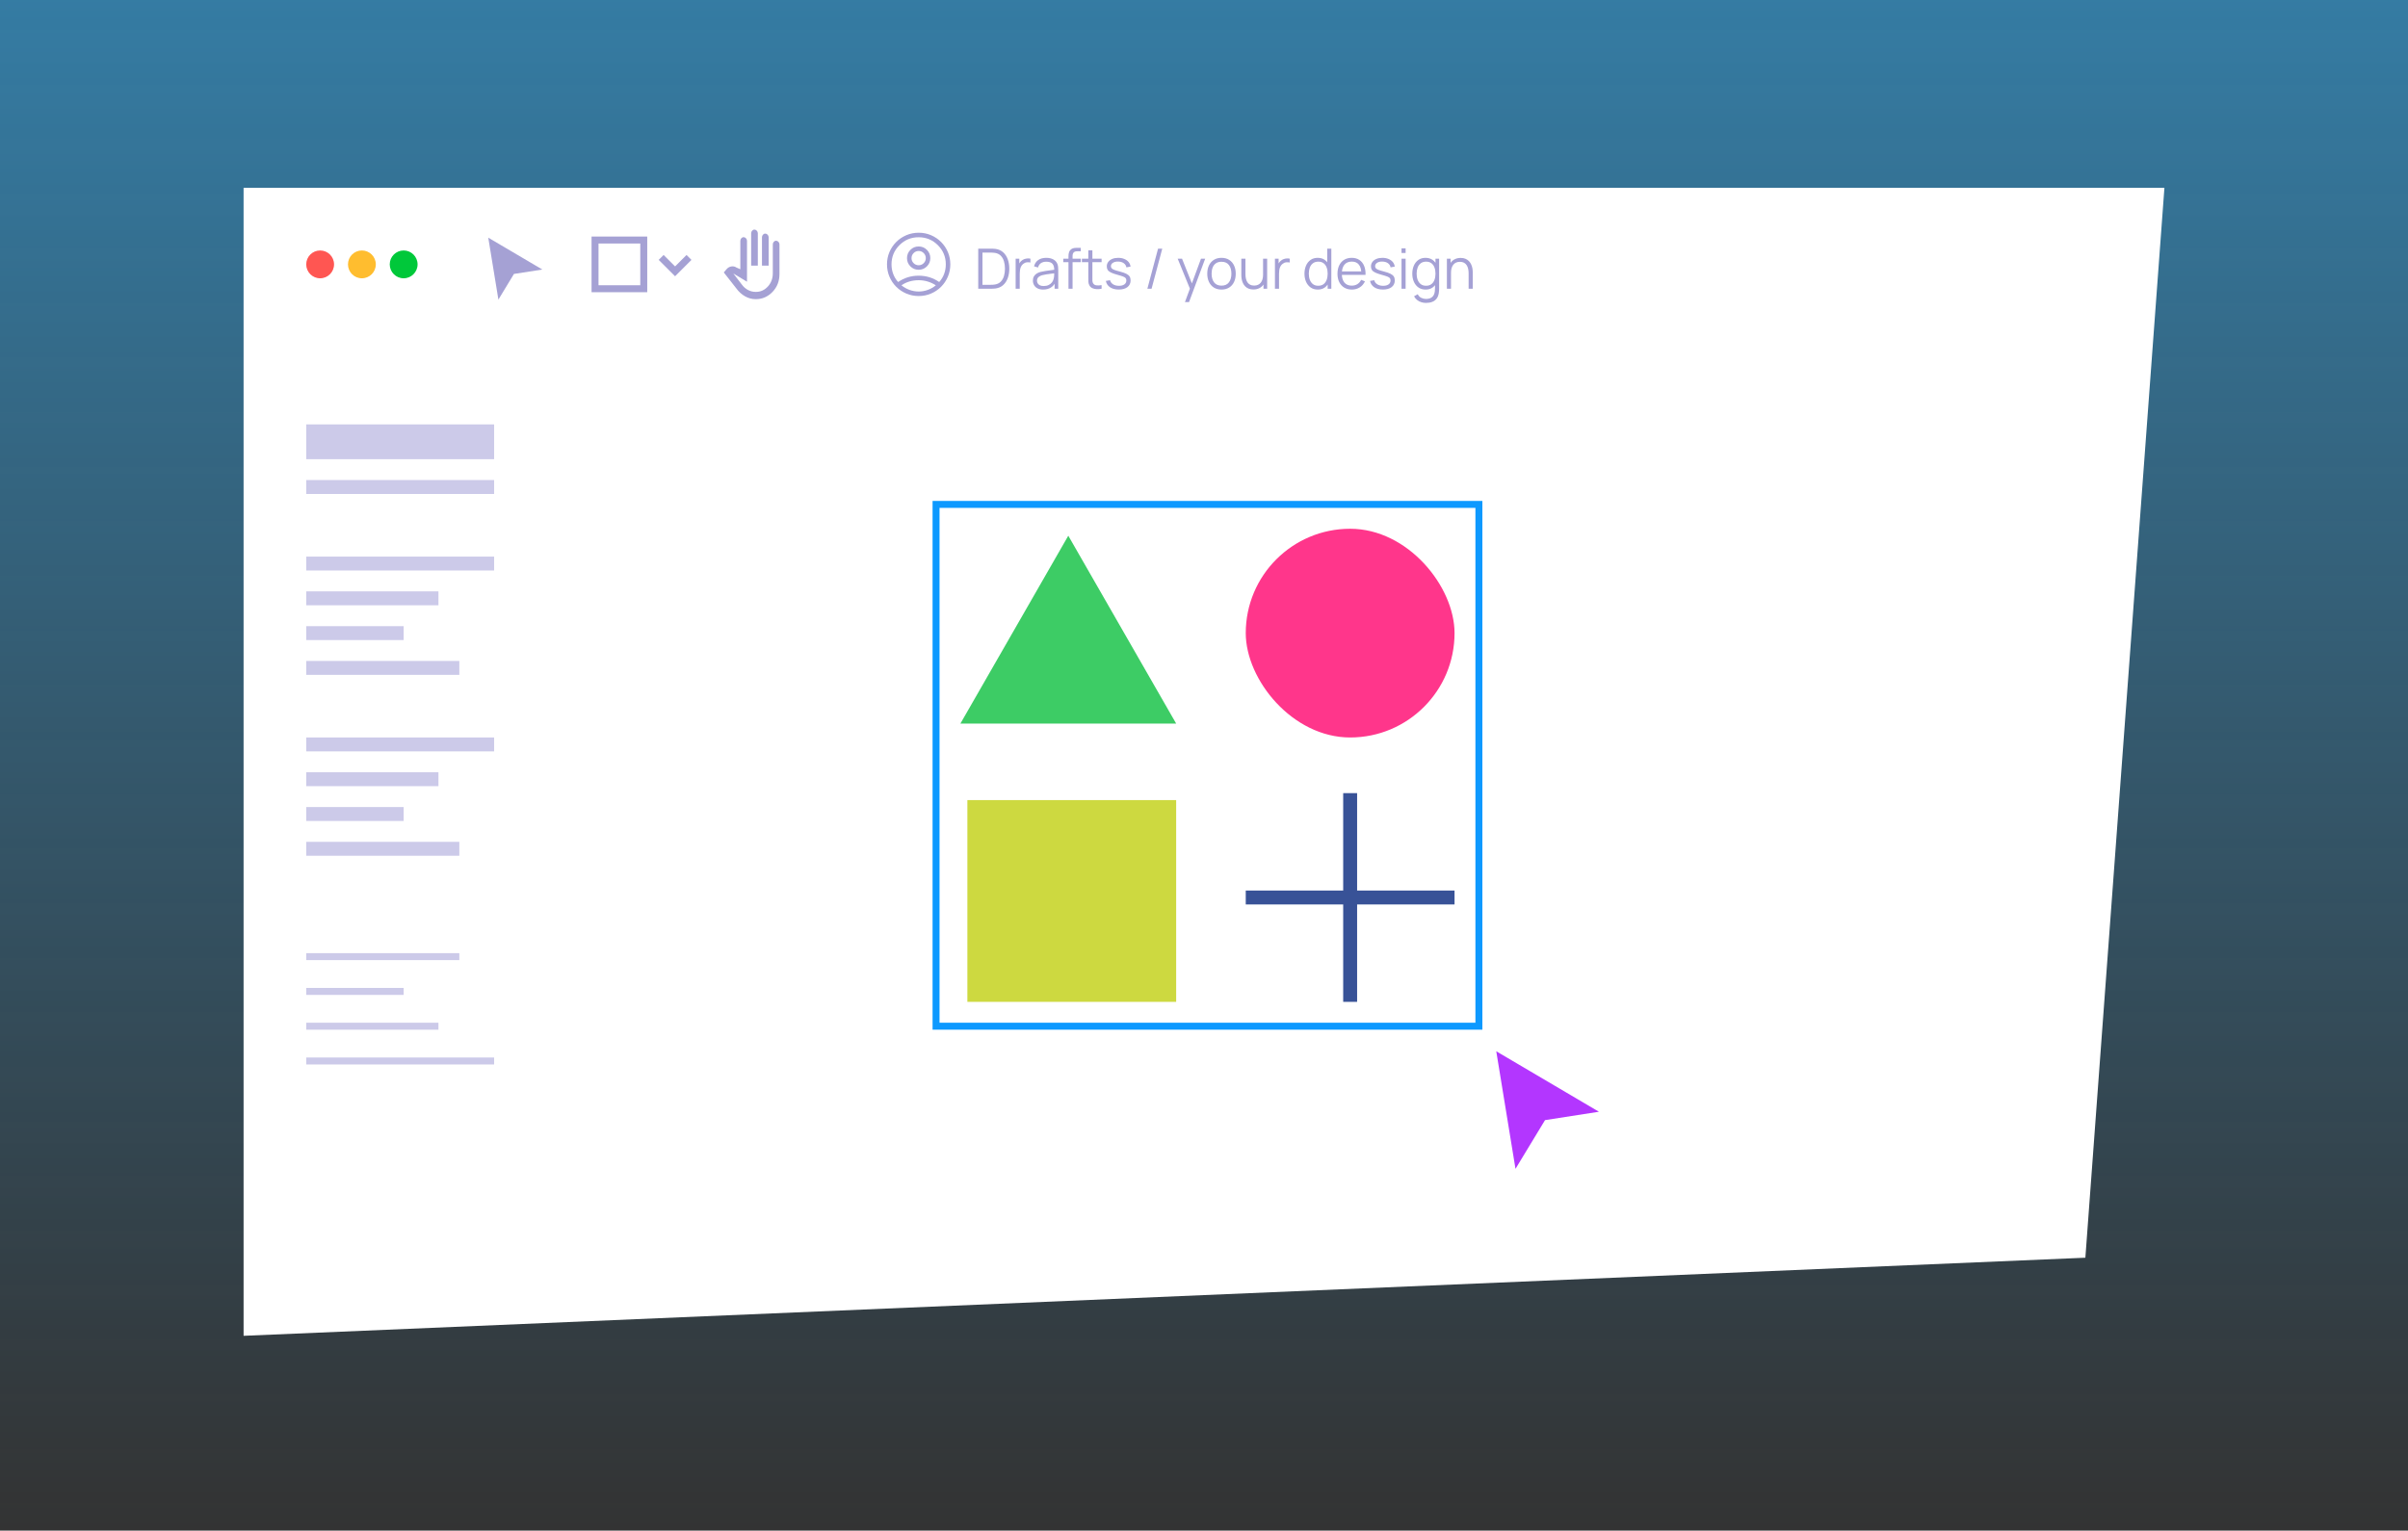 <svg width="346" height="220" viewBox="0 0 346 220" fill="none" xmlns="http://www.w3.org/2000/svg">
<rect x="0" y="0" width="346" height="220" fill="#333333" stroke="none"/>
<rect opacity="0.55" width="346" height="220" fill="url(#paint0_linear_221_4990)"/>
<path d="M35 27H311L299.642 180.775L35 192V27Z" fill="white"/>
<rect x="37" y="29" width="219" height="19" fill="white"/>
<rect x="38" y="48" width="42" height="123" fill="white"/>
<rect x="44" y="61" width="27" height="5" fill="#CCCAE9"/>
<rect x="44" y="69" width="27" height="2" fill="#CCCAE9"/>
<rect x="44" y="80" width="27" height="2" fill="#CCCAE9"/>
<rect x="44" y="85" width="19" height="2" fill="#CCCAE9"/>
<rect x="44" y="95" width="22" height="2" fill="#CCCAE9"/>
<rect x="44" y="90" width="14" height="2" fill="#CCCAE9"/>
<rect x="44" y="106" width="27" height="2" fill="#CCCAE9"/>
<rect x="44" y="111" width="19" height="2" fill="#CCCAE9"/>
<rect x="44" y="121" width="22" height="2" fill="#CCCAE9"/>
<rect x="44" y="116" width="14" height="2" fill="#CCCAE9"/>
<rect width="27" height="1" transform="matrix(1 0 0 -1 44 153)" fill="#CCCAE9"/>
<rect width="19" height="1" transform="matrix(1 0 0 -1 44 148)" fill="#CCCAE9"/>
<rect width="22" height="1" transform="matrix(1 0 0 -1 44 138)" fill="#CCCAE9"/>
<rect width="14" height="1" transform="matrix(1 0 0 -1 44 143)" fill="#CCCAE9"/>
<circle cx="46" cy="38" r="2" fill="#FF5652"/>
<circle cx="52" cy="38" r="2" fill="#FFBD2F"/>
<circle cx="58" cy="38" r="2" fill="#00C83A"/>
<path d="M129.049 40.534C129.499 40.227 129.968 39.998 130.457 39.849C130.945 39.7 131.46 39.625 132 39.625C132.541 39.625 133.055 39.7 133.543 39.849C134.032 39.998 134.501 40.227 134.951 40.534C135.262 40.192 135.498 39.805 135.659 39.372C135.82 38.939 135.9 38.482 135.9 38C135.9 36.919 135.52 35.999 134.76 35.239C134 34.48 133.079 34.1 131.997 34.1C130.916 34.1 129.996 34.48 129.238 35.239C128.479 35.999 128.1 36.919 128.1 38C128.1 38.482 128.181 38.939 128.342 39.372C128.502 39.805 128.738 40.192 129.049 40.534ZM132 38.775C131.535 38.775 131.14 38.612 130.814 38.286C130.488 37.96 130.325 37.565 130.325 37.1C130.325 36.635 130.488 36.24 130.814 35.914C131.14 35.588 131.535 35.425 132 35.425C132.465 35.425 132.86 35.588 133.186 35.914C133.512 36.24 133.675 36.635 133.675 37.1C133.675 37.565 133.512 37.96 133.186 38.286C132.861 38.612 132.465 38.775 132 38.775ZM132.004 42.55C131.375 42.55 130.784 42.432 130.231 42.197C129.679 41.961 129.195 41.636 128.78 41.221C128.364 40.806 128.039 40.322 127.804 39.769C127.568 39.217 127.45 38.625 127.45 37.994C127.45 37.363 127.568 36.774 127.804 36.225C128.039 35.676 128.364 35.194 128.78 34.779C129.195 34.364 129.678 34.039 130.231 33.803C130.783 33.568 131.375 33.45 132.006 33.45C132.637 33.45 133.226 33.568 133.775 33.803C134.324 34.039 134.806 34.364 135.221 34.779C135.636 35.194 135.961 35.677 136.197 36.228C136.432 36.778 136.55 37.368 136.55 37.996C136.55 38.625 136.432 39.216 136.197 39.769C135.961 40.322 135.636 40.806 135.221 41.221C134.806 41.636 134.323 41.961 133.772 42.197C133.222 42.432 132.632 42.55 132.004 42.55ZM132 41.9C132.443 41.9 132.878 41.823 133.305 41.67C133.733 41.516 134.121 41.296 134.471 41.011C134.113 40.776 133.725 40.595 133.307 40.467C132.89 40.339 132.454 40.275 132 40.275C131.546 40.275 131.108 40.336 130.684 40.458C130.261 40.58 129.876 40.764 129.529 41.011C129.879 41.296 130.268 41.516 130.695 41.67C131.122 41.823 131.557 41.9 132 41.9ZM132 38.125C132.282 38.125 132.524 38.025 132.724 37.824C132.925 37.623 133.025 37.382 133.025 37.1C133.025 36.818 132.925 36.577 132.724 36.376C132.524 36.175 132.282 36.075 132 36.075C131.718 36.075 131.477 36.175 131.276 36.376C131.075 36.577 130.975 36.818 130.975 37.1C130.975 37.382 131.075 37.623 131.276 37.824C131.477 38.025 131.718 38.125 132 38.125Z" fill="#A5A1D5"/>
<path d="M140.56 41.5V35.74H142.308C142.369 35.74 142.473 35.741 142.62 35.744C142.769 35.747 142.912 35.757 143.048 35.776C143.485 35.837 143.851 36 144.144 36.264C144.437 36.528 144.657 36.864 144.804 37.272C144.951 37.68 145.024 38.129 145.024 38.62C145.024 39.111 144.951 39.56 144.804 39.968C144.657 40.376 144.437 40.712 144.144 40.976C143.851 41.24 143.485 41.403 143.048 41.464C142.915 41.48 142.772 41.491 142.62 41.496C142.468 41.499 142.364 41.5 142.308 41.5H140.56ZM141.168 40.936H142.308C142.417 40.936 142.535 40.933 142.66 40.928C142.788 40.92 142.897 40.907 142.988 40.888C143.324 40.829 143.595 40.693 143.8 40.48C144.008 40.267 144.16 40 144.256 39.68C144.352 39.357 144.4 39.004 144.4 38.62C144.4 38.233 144.352 37.879 144.256 37.556C144.16 37.233 144.008 36.967 143.8 36.756C143.592 36.545 143.321 36.411 142.988 36.352C142.897 36.333 142.787 36.321 142.656 36.316C142.528 36.308 142.412 36.304 142.308 36.304H141.168V40.936ZM145.935 41.5V37.18H146.463V38.22L146.359 38.084C146.407 37.956 146.47 37.839 146.547 37.732C146.624 37.623 146.708 37.533 146.799 37.464C146.911 37.365 147.042 37.291 147.191 37.24C147.34 37.187 147.491 37.156 147.643 37.148C147.795 37.137 147.934 37.148 148.059 37.18V37.732C147.902 37.692 147.73 37.683 147.543 37.704C147.356 37.725 147.184 37.8 147.027 37.928C146.883 38.04 146.775 38.175 146.703 38.332C146.631 38.487 146.583 38.652 146.559 38.828C146.535 39.001 146.523 39.173 146.523 39.344V41.5H145.935ZM149.89 41.62C149.564 41.62 149.291 41.561 149.07 41.444C148.851 41.327 148.687 41.171 148.578 40.976C148.468 40.781 148.414 40.569 148.414 40.34C148.414 40.105 148.46 39.905 148.554 39.74C148.65 39.572 148.779 39.435 148.942 39.328C149.107 39.221 149.298 39.14 149.514 39.084C149.732 39.031 149.974 38.984 150.238 38.944C150.504 38.901 150.764 38.865 151.018 38.836C151.274 38.804 151.498 38.773 151.69 38.744L151.482 38.872C151.49 38.445 151.407 38.129 151.234 37.924C151.06 37.719 150.759 37.616 150.33 37.616C150.034 37.616 149.783 37.683 149.578 37.816C149.375 37.949 149.232 38.16 149.15 38.448L148.578 38.28C148.676 37.893 148.875 37.593 149.174 37.38C149.472 37.167 149.86 37.06 150.338 37.06C150.732 37.06 151.067 37.135 151.342 37.284C151.619 37.431 151.815 37.644 151.93 37.924C151.983 38.049 152.018 38.189 152.034 38.344C152.05 38.499 152.058 38.656 152.058 38.816V41.5H151.534V40.416L151.686 40.48C151.539 40.851 151.311 41.133 151.002 41.328C150.692 41.523 150.322 41.62 149.89 41.62ZM149.958 41.112C150.232 41.112 150.472 41.063 150.678 40.964C150.883 40.865 151.048 40.731 151.174 40.56C151.299 40.387 151.38 40.192 151.418 39.976C151.45 39.837 151.467 39.685 151.47 39.52C151.472 39.352 151.474 39.227 151.474 39.144L151.698 39.26C151.498 39.287 151.28 39.313 151.046 39.34C150.814 39.367 150.584 39.397 150.358 39.432C150.134 39.467 149.931 39.508 149.75 39.556C149.627 39.591 149.508 39.64 149.394 39.704C149.279 39.765 149.184 39.848 149.11 39.952C149.038 40.056 149.002 40.185 149.002 40.34C149.002 40.465 149.032 40.587 149.094 40.704C149.158 40.821 149.259 40.919 149.398 40.996C149.539 41.073 149.726 41.112 149.958 41.112ZM153.527 41.5V36.86C153.527 36.748 153.532 36.637 153.543 36.528C153.556 36.419 153.582 36.315 153.619 36.216C153.656 36.115 153.715 36.021 153.795 35.936C153.883 35.84 153.979 35.771 154.083 35.728C154.187 35.683 154.295 35.653 154.407 35.64C154.522 35.627 154.634 35.62 154.743 35.62H155.295V36.116H154.783C154.559 36.116 154.391 36.171 154.279 36.28C154.17 36.389 154.115 36.561 154.115 36.796V41.5H153.527ZM152.779 37.684V37.18H155.295V37.684H152.779ZM158.287 41.5C158.044 41.551 157.804 41.571 157.567 41.56C157.332 41.549 157.122 41.499 156.935 41.408C156.751 41.317 156.611 41.176 156.515 40.984C156.438 40.824 156.395 40.663 156.387 40.5C156.382 40.335 156.379 40.147 156.379 39.936V35.98H156.963V39.912C156.963 40.093 156.964 40.245 156.967 40.368C156.972 40.488 157 40.595 157.051 40.688C157.147 40.867 157.299 40.973 157.507 41.008C157.718 41.043 157.978 41.035 158.287 40.984V41.5ZM155.455 37.684V37.18H158.287V37.684H155.455ZM160.75 41.616C160.243 41.616 159.826 41.507 159.498 41.288C159.173 41.069 158.973 40.765 158.898 40.376L159.498 40.276C159.562 40.521 159.707 40.717 159.934 40.864C160.163 41.008 160.446 41.08 160.782 41.08C161.11 41.08 161.369 41.012 161.558 40.876C161.747 40.737 161.842 40.549 161.842 40.312C161.842 40.179 161.811 40.071 161.75 39.988C161.691 39.903 161.57 39.824 161.386 39.752C161.202 39.68 160.927 39.595 160.562 39.496C160.17 39.389 159.863 39.283 159.642 39.176C159.421 39.069 159.263 38.947 159.17 38.808C159.077 38.667 159.03 38.495 159.03 38.292C159.03 38.047 159.099 37.832 159.238 37.648C159.377 37.461 159.569 37.317 159.814 37.216C160.059 37.112 160.345 37.06 160.67 37.06C160.995 37.06 161.286 37.113 161.542 37.22C161.801 37.324 162.009 37.471 162.166 37.66C162.323 37.849 162.417 38.069 162.446 38.32L161.846 38.428C161.806 38.175 161.679 37.975 161.466 37.828C161.255 37.679 160.987 37.601 160.662 37.596C160.355 37.588 160.106 37.647 159.914 37.772C159.722 37.895 159.626 38.059 159.626 38.264C159.626 38.379 159.661 38.477 159.73 38.56C159.799 38.64 159.925 38.716 160.106 38.788C160.29 38.86 160.551 38.939 160.89 39.024C161.287 39.125 161.599 39.232 161.826 39.344C162.053 39.456 162.214 39.588 162.31 39.74C162.406 39.892 162.454 40.08 162.454 40.304C162.454 40.712 162.302 41.033 161.998 41.268C161.697 41.5 161.281 41.616 160.75 41.616ZM166.399 35.74H167.003L165.467 41.5H164.863L166.399 35.74ZM170.262 43.42L171.098 41.152L171.11 41.824L169.218 37.18H169.842L171.394 41.064H171.138L172.57 37.18H173.17L170.85 43.42H170.262ZM175.512 41.62C175.083 41.62 174.716 41.523 174.412 41.328C174.108 41.133 173.875 40.864 173.712 40.52C173.55 40.176 173.468 39.781 173.468 39.336C173.468 38.883 173.551 38.485 173.716 38.144C173.882 37.803 174.116 37.537 174.42 37.348C174.727 37.156 175.091 37.06 175.512 37.06C175.944 37.06 176.312 37.157 176.616 37.352C176.923 37.544 177.156 37.812 177.316 38.156C177.479 38.497 177.56 38.891 177.56 39.336C177.56 39.789 177.479 40.188 177.316 40.532C177.154 40.873 176.919 41.14 176.612 41.332C176.306 41.524 175.939 41.62 175.512 41.62ZM175.512 41.056C175.992 41.056 176.35 40.897 176.584 40.58C176.819 40.26 176.936 39.845 176.936 39.336C176.936 38.813 176.818 38.397 176.58 38.088C176.346 37.779 175.99 37.624 175.512 37.624C175.19 37.624 174.923 37.697 174.712 37.844C174.504 37.988 174.348 38.189 174.244 38.448C174.143 38.704 174.092 39 174.092 39.336C174.092 39.856 174.212 40.273 174.452 40.588C174.692 40.9 175.046 41.056 175.512 41.056ZM180.095 41.608C179.836 41.608 179.609 41.568 179.415 41.488C179.223 41.408 179.059 41.3 178.923 41.164C178.789 41.028 178.681 40.873 178.599 40.7C178.516 40.524 178.456 40.339 178.419 40.144C178.381 39.947 178.363 39.751 178.363 39.556V37.18H178.955V39.384C178.955 39.621 178.977 39.841 179.023 40.044C179.068 40.247 179.14 40.424 179.239 40.576C179.34 40.725 179.469 40.841 179.627 40.924C179.787 41.007 179.98 41.048 180.207 41.048C180.415 41.048 180.597 41.012 180.755 40.94C180.915 40.868 181.048 40.765 181.155 40.632C181.264 40.496 181.347 40.332 181.403 40.14C181.459 39.945 181.487 39.727 181.487 39.484L181.903 39.576C181.903 40.019 181.825 40.391 181.671 40.692C181.516 40.993 181.303 41.221 181.031 41.376C180.759 41.531 180.447 41.608 180.095 41.608ZM181.547 41.5V40.436H181.487V37.18H182.075V41.5H181.547ZM183.193 41.5V37.18H183.721V38.22L183.617 38.084C183.665 37.956 183.727 37.839 183.805 37.732C183.882 37.623 183.966 37.533 184.057 37.464C184.169 37.365 184.299 37.291 184.449 37.24C184.598 37.187 184.749 37.156 184.901 37.148C185.053 37.137 185.191 37.148 185.317 37.18V37.732C185.159 37.692 184.987 37.683 184.801 37.704C184.614 37.725 184.442 37.8 184.285 37.928C184.141 38.04 184.033 38.175 183.961 38.332C183.889 38.487 183.841 38.652 183.817 38.828C183.793 39.001 183.781 39.173 183.781 39.344V41.5H183.193ZM189.353 41.62C188.951 41.62 188.607 41.52 188.321 41.32C188.036 41.117 187.817 40.844 187.665 40.5C187.513 40.156 187.437 39.768 187.437 39.336C187.437 38.907 187.512 38.52 187.661 38.176C187.813 37.832 188.031 37.56 188.313 37.36C188.596 37.16 188.935 37.06 189.329 37.06C189.735 37.06 190.076 37.159 190.353 37.356C190.631 37.553 190.84 37.824 190.981 38.168C191.125 38.509 191.197 38.899 191.197 39.336C191.197 39.765 191.127 40.153 190.985 40.5C190.844 40.844 190.636 41.117 190.361 41.32C190.087 41.52 189.751 41.62 189.353 41.62ZM189.413 41.072C189.72 41.072 189.973 40.997 190.173 40.848C190.373 40.699 190.523 40.493 190.621 40.232C190.72 39.968 190.769 39.669 190.769 39.336C190.769 38.997 190.72 38.699 190.621 38.44C190.523 38.179 190.373 37.975 190.173 37.828C189.976 37.681 189.727 37.608 189.425 37.608C189.116 37.608 188.86 37.684 188.657 37.836C188.455 37.988 188.304 38.195 188.205 38.456C188.109 38.717 188.061 39.011 188.061 39.336C188.061 39.664 188.111 39.96 188.209 40.224C188.311 40.485 188.461 40.692 188.661 40.844C188.861 40.996 189.112 41.072 189.413 41.072ZM190.769 41.5V38.248H190.705V35.74H191.297V41.5H190.769ZM194.247 41.62C193.826 41.62 193.461 41.527 193.151 41.34C192.845 41.153 192.606 40.891 192.435 40.552C192.265 40.213 192.179 39.816 192.179 39.36C192.179 38.888 192.263 38.48 192.431 38.136C192.599 37.792 192.835 37.527 193.139 37.34C193.446 37.153 193.807 37.06 194.223 37.06C194.65 37.06 195.014 37.159 195.315 37.356C195.617 37.551 195.845 37.831 195.999 38.196C196.154 38.561 196.225 38.997 196.211 39.504H195.611V39.296C195.601 38.736 195.479 38.313 195.247 38.028C195.018 37.743 194.682 37.6 194.239 37.6C193.775 37.6 193.419 37.751 193.171 38.052C192.926 38.353 192.803 38.783 192.803 39.34C192.803 39.884 192.926 40.307 193.171 40.608C193.419 40.907 193.77 41.056 194.223 41.056C194.533 41.056 194.802 40.985 195.031 40.844C195.263 40.7 195.446 40.493 195.579 40.224L196.127 40.436C195.957 40.812 195.705 41.104 195.371 41.312C195.041 41.517 194.666 41.62 194.247 41.62ZM192.595 39.504V39.012H195.895V39.504H192.595ZM198.711 41.616C198.204 41.616 197.787 41.507 197.459 41.288C197.134 41.069 196.934 40.765 196.859 40.376L197.459 40.276C197.523 40.521 197.668 40.717 197.895 40.864C198.124 41.008 198.407 41.08 198.743 41.08C199.071 41.08 199.33 41.012 199.519 40.876C199.708 40.737 199.803 40.549 199.803 40.312C199.803 40.179 199.772 40.071 199.711 39.988C199.652 39.903 199.531 39.824 199.347 39.752C199.163 39.68 198.888 39.595 198.523 39.496C198.131 39.389 197.824 39.283 197.603 39.176C197.382 39.069 197.224 38.947 197.131 38.808C197.038 38.667 196.991 38.495 196.991 38.292C196.991 38.047 197.06 37.832 197.199 37.648C197.338 37.461 197.53 37.317 197.775 37.216C198.02 37.112 198.306 37.06 198.631 37.06C198.956 37.06 199.247 37.113 199.503 37.22C199.762 37.324 199.97 37.471 200.127 37.66C200.284 37.849 200.378 38.069 200.407 38.32L199.807 38.428C199.767 38.175 199.64 37.975 199.427 37.828C199.216 37.679 198.948 37.601 198.623 37.596C198.316 37.588 198.067 37.647 197.875 37.772C197.683 37.895 197.587 38.059 197.587 38.264C197.587 38.379 197.622 38.477 197.691 38.56C197.76 38.64 197.886 38.716 198.067 38.788C198.251 38.86 198.512 38.939 198.851 39.024C199.248 39.125 199.56 39.232 199.787 39.344C200.014 39.456 200.175 39.588 200.271 39.74C200.367 39.892 200.415 40.08 200.415 40.304C200.415 40.712 200.263 41.033 199.959 41.268C199.658 41.5 199.242 41.616 198.711 41.616ZM201.382 36.36V35.7H201.97V36.36H201.382ZM201.382 41.5V37.18H201.97V41.5H201.382ZM204.885 43.54C204.664 43.54 204.445 43.507 204.229 43.44C204.016 43.376 203.819 43.273 203.637 43.132C203.456 42.993 203.304 42.812 203.181 42.588L203.713 42.292C203.833 42.532 204.001 42.704 204.217 42.808C204.436 42.915 204.659 42.968 204.885 42.968C205.197 42.968 205.449 42.909 205.641 42.792C205.836 42.677 205.977 42.507 206.065 42.28C206.153 42.053 206.196 41.771 206.193 41.432V40.28H206.261V37.18H206.785V41.44C206.785 41.563 206.781 41.68 206.773 41.792C206.768 41.907 206.756 42.019 206.737 42.128C206.687 42.451 206.581 42.716 206.421 42.924C206.264 43.132 206.056 43.287 205.797 43.388C205.541 43.489 205.237 43.54 204.885 43.54ZM204.845 41.62C204.443 41.62 204.099 41.52 203.813 41.32C203.528 41.117 203.309 40.844 203.157 40.5C203.005 40.156 202.929 39.768 202.929 39.336C202.929 38.907 203.004 38.52 203.153 38.176C203.305 37.832 203.523 37.56 203.805 37.36C204.088 37.16 204.427 37.06 204.821 37.06C205.227 37.06 205.568 37.159 205.845 37.356C206.123 37.553 206.332 37.824 206.473 38.168C206.617 38.509 206.689 38.899 206.689 39.336C206.689 39.765 206.619 40.153 206.477 40.5C206.336 40.844 206.128 41.117 205.853 41.32C205.579 41.52 205.243 41.62 204.845 41.62ZM204.905 41.072C205.212 41.072 205.465 40.997 205.665 40.848C205.865 40.699 206.015 40.493 206.113 40.232C206.212 39.968 206.261 39.669 206.261 39.336C206.261 38.997 206.212 38.699 206.113 38.44C206.015 38.179 205.865 37.975 205.665 37.828C205.468 37.681 205.219 37.608 204.917 37.608C204.608 37.608 204.352 37.684 204.149 37.836C203.947 37.988 203.796 38.195 203.697 38.456C203.601 38.717 203.553 39.011 203.553 39.336C203.553 39.664 203.603 39.96 203.701 40.224C203.803 40.485 203.953 40.692 204.153 40.844C204.353 40.996 204.604 41.072 204.905 41.072ZM211.024 41.5V39.296C211.024 39.056 211.001 38.836 210.956 38.636C210.91 38.433 210.837 38.257 210.736 38.108C210.637 37.956 210.508 37.839 210.348 37.756C210.19 37.673 209.998 37.632 209.772 37.632C209.564 37.632 209.38 37.668 209.22 37.74C209.062 37.812 208.929 37.916 208.82 38.052C208.713 38.185 208.632 38.348 208.576 38.54C208.52 38.732 208.492 38.951 208.492 39.196L208.076 39.104C208.076 38.661 208.153 38.289 208.308 37.988C208.462 37.687 208.676 37.459 208.948 37.304C209.22 37.149 209.532 37.072 209.884 37.072C210.142 37.072 210.368 37.112 210.56 37.192C210.754 37.272 210.918 37.38 211.052 37.516C211.188 37.652 211.297 37.808 211.38 37.984C211.462 38.157 211.522 38.343 211.56 38.54C211.597 38.735 211.616 38.929 211.616 39.124V41.5H211.024ZM207.9 41.5V37.18H208.432V38.244H208.492V41.5H207.9Z" fill="#A5A1D5"/>
<path d="M70.158 34.161L77.929 38.74L73.848 39.375L71.614 43.063L70.158 34.161Z" fill="#A5A1D4"/>
<rect x="85.5" y="34.5" width="7" height="7" stroke="#A5A1D4"/>
<path d="M95 37L97 39L99 37" stroke="#A5A1D4"/>
<path d="M108.597 43C108.044 43 107.528 42.863 107.048 42.589C106.568 42.315 106.155 41.94 105.809 41.463L104 39.158L104.401 38.688C104.584 38.475 104.808 38.345 105.076 38.299C105.343 38.252 105.591 38.304 105.819 38.453L106.377 38.699V34.611C106.377 34.476 106.423 34.355 106.515 34.248C106.607 34.142 106.719 34.088 106.852 34.088C106.978 34.088 107.09 34.142 107.188 34.248C107.286 34.355 107.335 34.476 107.335 34.611V40.492L105.369 39.307L106.592 40.897C106.839 41.239 107.139 41.502 107.491 41.687C107.844 41.872 108.218 41.961 108.616 41.954C109.288 41.954 109.86 41.696 110.333 41.18C110.805 40.664 111.042 40.031 111.042 39.281V35.124C111.042 34.988 111.088 34.867 111.18 34.761C111.272 34.654 111.384 34.601 111.517 34.601C111.643 34.601 111.756 34.654 111.853 34.761C111.951 34.867 112 34.988 112 35.124V39.392C112 40.41 111.666 41.266 110.998 41.959C110.329 42.653 109.529 43 108.597 43ZM107.932 38.176V33.523C107.932 33.388 107.978 33.267 108.07 33.16C108.162 33.053 108.274 33 108.407 33C108.533 33 108.645 33.053 108.743 33.16C108.841 33.267 108.89 33.388 108.89 33.523V38.176H107.932ZM109.487 38.176V34.099C109.487 33.964 109.533 33.843 109.625 33.736C109.717 33.629 109.829 33.576 109.962 33.576C110.088 33.576 110.2 33.629 110.298 33.736C110.396 33.843 110.445 33.964 110.445 34.099V38.176H109.487Z" fill="#A5A1D4"/>
<path d="M214.994 151.103L229.746 159.794L222 161L217.758 168L214.994 151.103Z" fill="#B336FF"/>
<rect x="139" y="115" width="30" height="29" fill="#CDD940"/>
<rect x="179" y="128" width="30" height="2" fill="#385297"/>
<rect x="195" y="114" width="30" height="2" transform="rotate(90 195 114)" fill="#385297"/>
<rect x="179" y="76" width="30" height="30" rx="15" fill="#FF368B"/>
<path d="M153.5 77L169 104H138L153.5 77Z" fill="#3DCC65"/>
<rect x="134.5" y="72.5" width="78" height="75" stroke="#0D99FF"/>
<defs>
<linearGradient id="paint0_linear_221_4990" x1="173" y1="0" x2="173" y2="220" gradientUnits="userSpaceOnUse">
<stop stop-color="#36B7FF"/>
<stop offset="1" stop-color="#36B7FF" stop-opacity="0"/>
</linearGradient>
</defs>
</svg>
